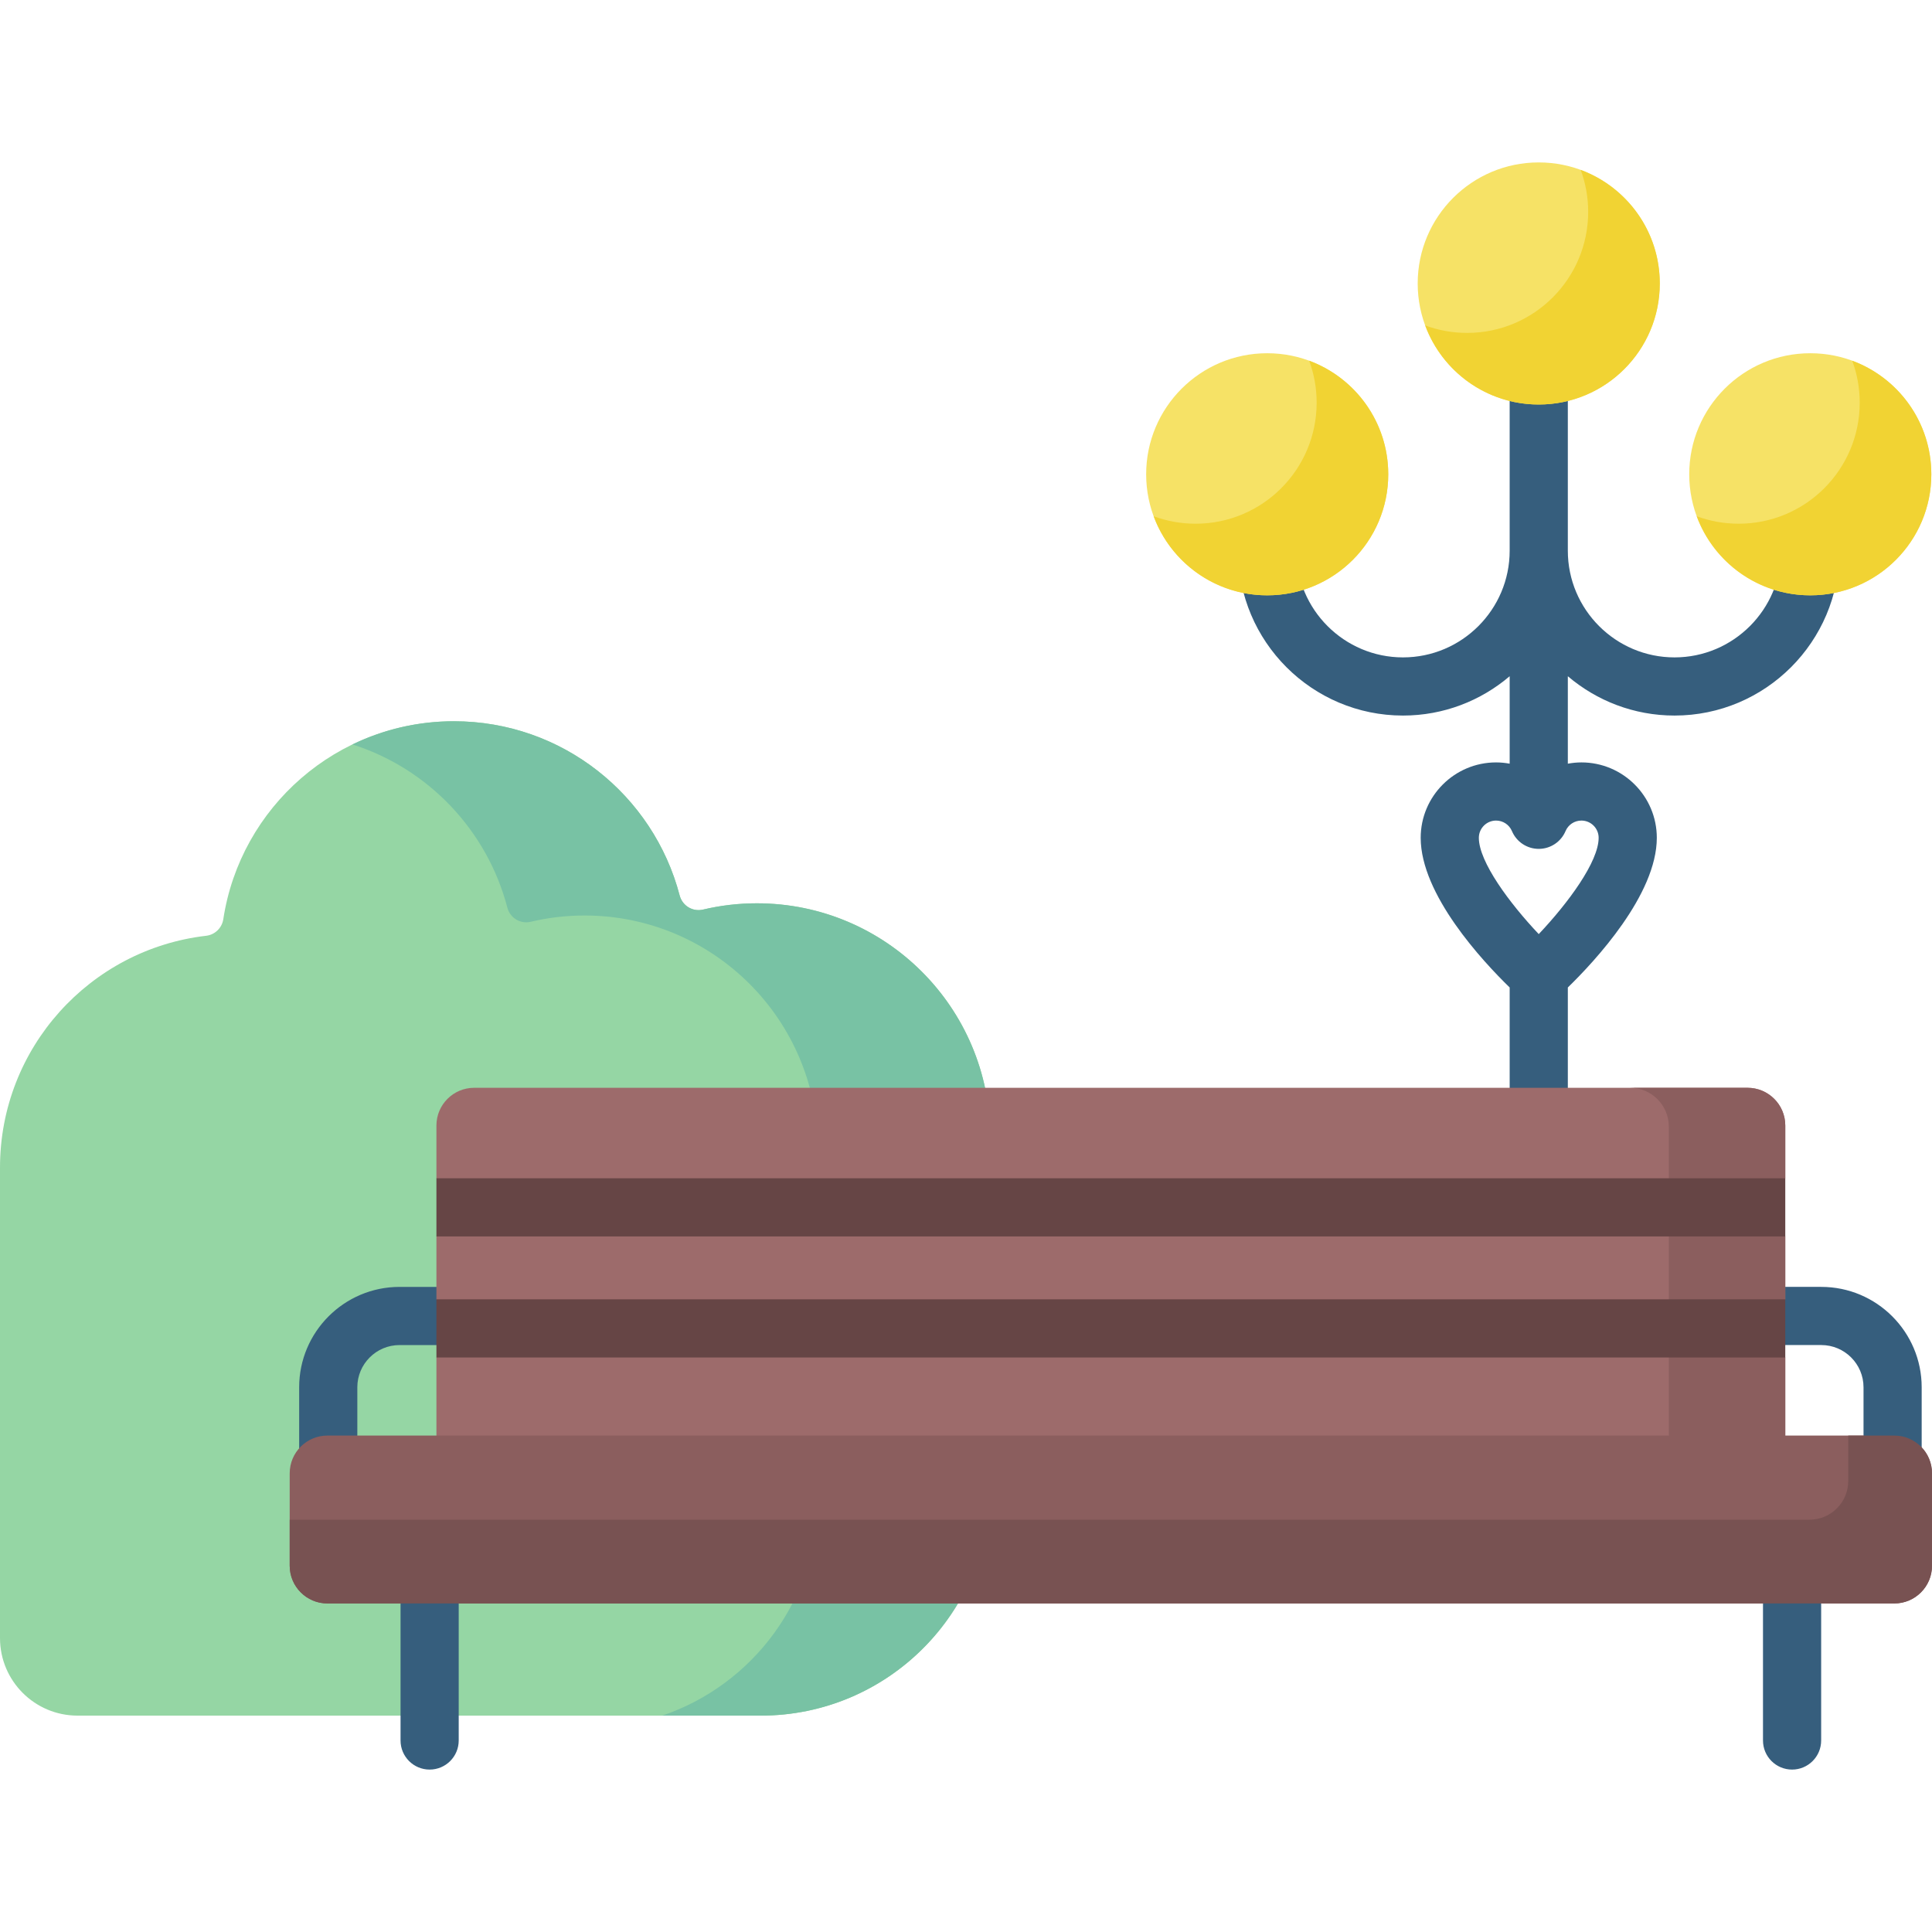 <svg xmlns="http://www.w3.org/2000/svg" id="Capa_1" height="512" viewBox="0 0 512 512" width="512"><g><g><path d="m501.559 397.351c-4.256 0-7.707-3.45-7.707-7.707v-22.003c0-6.169-5.018-11.187-11.187-11.187h-14.052c-4.256 0-7.707-3.45-7.707-7.707s3.45-7.707 7.707-7.707h14.052c14.667 0 26.6 11.933 26.6 26.6v22.003c.001 4.258-3.449 7.708-7.706 7.708z" fill="#365e7d"></path></g><path d="m479.742 138.236c-4.256 0-7.706 3.45-7.706 7.707 0 15.59-12.683 28.273-28.273 28.273s-28.273-12.683-28.273-28.273v-44.65c0-4.256-3.45-7.706-7.707-7.706s-7.707 3.45-7.707 7.706v44.65c0 15.59-12.683 28.273-28.273 28.273s-28.273-12.683-28.273-28.273c0-4.256-3.45-7.707-7.707-7.707-4.256 0-7.706 3.45-7.706 7.707 0 24.089 19.597 43.686 43.686 43.686 10.777 0 20.647-3.93 28.273-10.422v23.177c-1.175-.214-2.378-.338-3.603-.338-11.015 0-19.977 8.962-19.977 19.978 0 15.077 16.428 32.707 23.58 39.667v61.207c0 4.256 3.45 7.707 7.707 7.707s7.707-3.45 7.707-7.707v-61.207c7.152-6.96 23.58-24.591 23.58-39.667 0-11.016-8.962-19.978-19.977-19.978-1.225 0-2.427.124-3.603.338v-23.177c7.626 6.492 17.497 10.422 28.273 10.422 24.089 0 43.686-19.597 43.686-43.686-.001-4.257-3.451-7.707-7.707-7.707zm-60.65 79.223c2.517 0 4.564 2.048 4.564 4.565 0 6.372-8.132 17.34-15.874 25.523-7.743-8.185-15.874-19.152-15.874-25.523 0-2.517 2.048-4.565 4.564-4.565 1.841 0 3.493 1.096 4.209 2.793 1.205 2.854 4.002 4.709 7.1 4.709s5.895-1.855 7.1-4.709c.717-1.697 2.37-2.793 4.211-2.793z" fill="#365e7d"></path><g><path d="m200.562 239.384c-4.904 0-9.672.579-14.244 1.662-2.753.652-5.487-1.007-6.202-3.744-6.942-26.56-31.085-46.164-59.821-46.164-30.965 0-56.6 22.761-61.12 52.464-.351 2.304-2.215 4.117-4.531 4.386-30.764 3.566-54.644 29.708-54.644 61.428v124.69c0 11.35 9.201 20.551 20.551 20.551h181.065c33.574 0 60.791-27.217 60.791-60.791v-92.637c0-34.156-27.689-61.845-61.845-61.845z" fill="#95d6a4"></path></g><g><path d="m200.562 239.384c-4.904 0-9.672.579-14.244 1.662-2.753.652-5.487-1.007-6.202-3.744-6.941-26.56-31.085-46.164-59.821-46.164-9.641 0-18.764 2.208-26.896 6.144 20.071 6.389 35.695 22.742 41.056 43.253.715 2.737 3.449 4.396 6.202 3.744 4.573-1.083 9.34-1.662 14.244-1.662 34.156 0 61.845 27.689 61.845 61.845v92.637c0 26.73-17.26 49.414-41.236 57.558h26.106c33.574 0 60.791-27.217 60.791-60.791v-92.637c0-34.156-27.689-61.845-61.845-61.845z" fill="#78c2a4"></path></g><g><path d="m474.918 468.957c-4.256 0-7.707-3.45-7.707-7.707v-43.285c0-4.256 3.45-7.707 7.707-7.707s7.707 3.45 7.707 7.707v43.285c0 4.257-3.451 7.707-7.707 7.707z" fill="#365e7d"></path></g><g><path d="m113.857 468.957c-4.256 0-7.707-3.45-7.707-7.707v-43.285c0-4.256 3.45-7.707 7.707-7.707s7.707 3.45 7.707 7.707v43.285c-.001 4.257-3.451 7.707-7.707 7.707z" fill="#365e7d"></path></g><g><path d="m86.989 397.351c-4.256 0-7.707-3.45-7.707-7.707v-22.003c0-14.667 11.933-26.6 26.6-26.6h14.798c4.256 0 7.707 3.45 7.707 7.707s-3.45 7.707-7.707 7.707h-14.798c-6.169 0-11.187 5.018-11.187 11.187v22.003c0 4.256-3.45 7.706-7.706 7.706z" fill="#365e7d"></path></g><g><path d="m473.117 389.644h-357.459v-29.894l3-7.707-3-7.707v-16.665l3-7.707-3-7.706v-13.98c0-5.523 4.477-10 10-10h337.459c5.523 0 10 4.477 10 10v13.98l-3 7.707 3 7.707v16.665l-3 7.707 3 7.707z" fill="#9d6b6b"></path></g><g><path d="m463.117 288.279h-31.138c5.675 0 10.275 4.6 10.275 10.275v91.091h30.863v-29.895l-3-7.707 3-7.707v-16.665l-3-7.707 3-7.706v-13.98c0-5.522-4.477-9.999-10-9.999z" fill="#8b5e5e"></path></g><g><path d="m115.658 312.258h357.459v15.413h-357.459z" fill="#664545"></path></g><g><path d="m115.658 344.337h357.459v15.413h-357.459z" fill="#664545"></path></g><g><path d="m502.344 383.615-8.491-3.178h-407.078c-5.523 0-10 4.477-10 10v24.496c0 5.523 4.477 10 10 10h19.375l7.707-6.256 7.707 6.256h345.531l7.824-5.693 7.926 5.693h19.155c5.523 0 10-4.477 10-10v-24.496c0-2.657-1.036-5.072-2.727-6.863-1.823-1.931-6.929.041-6.929.041z" fill="#8b5e5e"></path></g><g><path d="m502 380.438h-12.195v12.026c0 5.675-4.6 10.275-10.275 10.275h-402.755v12.194c0 5.523 4.477 10 10 10h415.225c5.523 0 10-4.477 10-10v-24.495c0-5.523-4.477-10-10-10z" fill="#785252"></path></g><g><circle cx="335.823" cy="125.689" fill="#f6e266" r="32.078"></circle></g><g><circle cx="479.742" cy="125.689" fill="#f6e266" r="32.078"></circle></g><g><circle cx="407.782" cy="75.121" fill="#f6e266" r="32.078"></circle></g><g><path d="m346.942 95.592c1.28 3.464 1.982 7.21 1.982 11.119 0 17.716-14.362 32.078-32.078 32.078-3.909 0-7.655-.701-11.119-1.982 4.522 12.236 16.29 20.959 30.097 20.959 17.716 0 32.078-14.362 32.078-32.078-.001-13.806-8.725-25.574-20.96-30.096z" fill="#f1d333"></path></g><g><path d="m490.861 95.592c1.28 3.464 1.982 7.21 1.982 11.119 0 17.716-14.362 32.078-32.078 32.078-3.909 0-7.655-.701-11.119-1.982 4.522 12.236 16.29 20.959 30.097 20.959 17.716 0 32.078-14.362 32.078-32.078-.001-13.806-8.725-25.574-20.96-30.096z" fill="#f1d333"></path></g><g><path d="m418.901 45.025c1.28 3.464 1.982 7.21 1.982 11.119 0 17.716-14.362 32.078-32.078 32.078-3.91 0-7.655-.701-11.119-1.982 4.522 12.235 16.29 20.959 30.097 20.959 17.716 0 32.078-14.362 32.078-32.078 0-13.807-8.724-25.574-20.96-30.096z" fill="#f1d333"></path></g></g></svg>